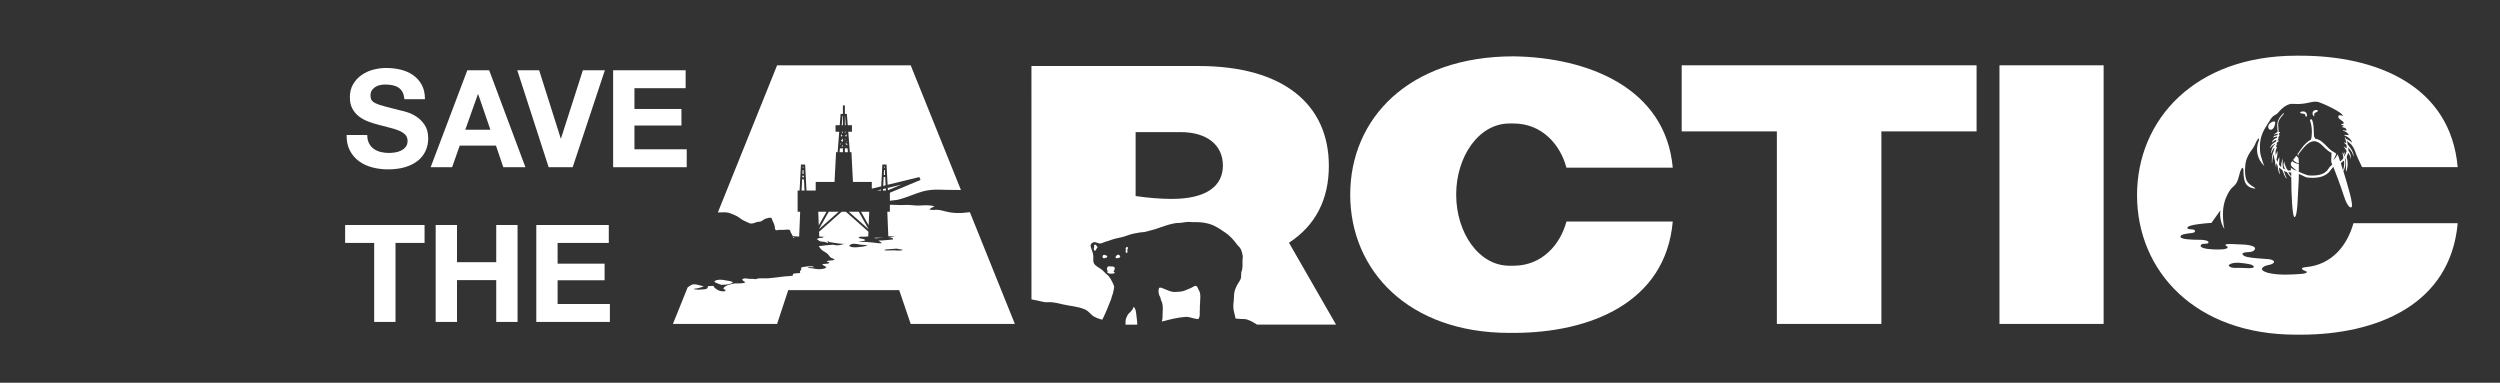 <?xml version="1.0" encoding="utf-8"?>
<!-- Generator: Adobe Illustrator 16.0.0, SVG Export Plug-In . SVG Version: 6.00 Build 0)  -->
<!DOCTYPE svg PUBLIC "-//W3C//DTD SVG 1.1//EN" "http://www.w3.org/Graphics/SVG/1.1/DTD/svg11.dtd">
<svg version="1.1" id="Layer_1" xmlns="http://www.w3.org/2000/svg" xmlns:xlink="http://www.w3.org/1999/xlink" x="0px" y="0px"
	 width="307px" height="47px" viewBox="0 0 307 47" enable-background="new 0 0 307 47" xml:space="preserve">
<rect x="0" y="0" width="307" height="47" fill="#333333" stroke="none"/>
<g>
	<g>
		<path fill="#FFFFFF" d="M205.414,20.589h-13.055c-0.75-2.822-3-5.424-6.484-5.424h-0.529c-3.75,0-6.527,4.058-6.527,8.732
			c0,4.676,2.777,8.733,6.527,8.733h0.529c3.484,0,5.734-2.602,6.484-5.424h13.055c-0.881,10.012-10.232,13.672-19.539,13.672
			h-0.529c-12.393,0-19.539-7.674-19.539-16.981c0-9.306,7.146-16.98,20.068-16.98C195.006,7.05,204.533,10.799,205.414,20.589"/>
		<polygon fill="#FFFFFF" points="206.512,8.019 242.723,8.019 242.723,16.135 231.035,16.135 231.035,39.777 218.199,39.777 
			218.199,16.135 206.512,16.135 		"/>
		<rect x="245.535" y="8.019" fill="#FFFFFF" width="12.791" height="31.758"/>
		<g>
			<path fill="#FFFFFF" d="M135.969,31.531c0.021-0.137-0.183-0.197-0.277-0.215c-0.047-0.008-0.067-0.029-0.114-0.025
				c-0.173,0.014-0.23,0.209-0.153,0.344c0.071,0.123,0.187,0.086,0.3,0.053C135.796,31.666,135.955,31.619,135.969,31.531z"/>
			<path fill="#FFFFFF" d="M134.492,30.039c-0.14-0.029-0.151,0.16-0.128,0.254c0.02,0.072-0.006,0.064-0.029,0.131
				c-0.021,0.055-0.02,0.111-0.011,0.166c0.021,0.119,0.06,0.178,0.148,0.246c0.026-0.086,0.105-0.15,0.151-0.227
				c0.049-0.078,0.098-0.205,0.172-0.262l-0.095-0.074C134.716,30.193,134.56,30.055,134.492,30.039z"/>
			<path fill="#FFFFFF" d="M139.227,37.666c-0.137,0.361-0.277,0.523-0.561,0.777c-0.204,0.186-0.303,0.447-0.396,0.695
				c-0.06,0.166-0.053,0.461-0.056,0.727h1.238v-0.006h0.211c0-0.311-0.05-0.668-0.079-0.844
				C139.514,38.576,139.545,38.027,139.227,37.666z"/>
			<path fill="#FFFFFF" d="M128.102,37.068c0.348,0.09,0.618,0.018,0.966,0.041c0.446,0.031,0.907,0.139,1.342,0.246
				c0.923,0.225,1.898,0.256,2.785,0.629c0.464,0.193,0.617,0.492,0.974,0.775c0.307,0.24,0.754,0.379,1.185,0.5
				c0.251-0.453,0.441-0.934,0.649-1.416c0.158-0.367,0.303-0.729,0.442-1.105c0.045-0.119,0.064-0.238,0.099-0.359
				c0.037-0.123,0.098-0.238,0.131-0.361c0.054-0.207,0.075-0.422,0.129-0.631c0.045-0.174-0.016-0.336-0.093-0.496
				c-0.198-0.4-0.403-0.902-0.776-1.18c-0.273-0.203-0.451-0.475-0.745-0.682c-0.291-0.205-0.741-0.396-0.875-0.734
				c-0.127-0.326-0.001-0.773-0.09-1.125c-0.062-0.246-0.146-0.482-0.235-0.719c-0.086-0.221-0.113-0.43,0.098-0.59
				c0.121-0.096,0.273-0.15,0.427-0.117c0.189,0.043,0.374,0.156,0.572,0.16c0.204,0.006,0.405-0.143,0.606-0.201
				c0.203-0.055,0.406-0.111,0.606-0.188c0.454-0.17,0.899-0.273,1.366-0.367c0.5-0.102,0.975-0.336,1.469-0.445
				c0.293-0.064,0.592-0.115,0.889-0.164c0.21-0.037,0.425-0.014,0.631-0.072c0.567-0.164,1.165-0.285,1.717-0.498
				c0.079-0.027,0.158-0.059,0.238-0.088c0.562-0.203,1.137-0.373,1.727-0.475c0.279-0.049,0.547-0.014,0.827-0.066
				c0.363-0.066,0.731-0.119,1.1-0.074c0.213,0.027,0.439,0.012,0.656,0.012c0.532,0,1.063,0.068,1.578,0.215
				c0.747,0.211,1.376,0.668,2.013,1.1c0.51,0.346,1.023,0.912,1.375,1.404c0.153,0.215,0.39,0.377,0.496,0.617
				c0.077,0.178,0.162,0.42,0.189,0.609c0.02,0.133,0.067,0.291,0.043,0.426c-0.025,0.139-0.031,0.26-0.031,0.404
				c0,0.188-0.002,0.373,0,0.559c0,0.16-0.014,0.324-0.044,0.48c-0.024,0.133-0.095,0.244-0.109,0.379
				c-0.021,0.186-0.006,0.369-0.022,0.555c-0.018,0.195-0.12,0.404-0.229,0.562c-0.083,0.127-0.159,0.236-0.233,0.367
				c-0.1,0.182-0.178,0.373-0.254,0.564c-0.073,0.189-0.118,0.395-0.139,0.6c-0.023,0.236-0.007,0.48-0.037,0.713
				c-0.055,0.404-0.09,0.812-0.025,1.215c0.033,0.205,0.089,0.404,0.138,0.607c0.038,0.152,0.067,0.309,0.098,0.461
				c0.35,0.033,0.7,0.068,1.063,0.066c0.467-0.002,1.062,0.355,1.583,0.684h9.697l-5.779-10.057
				c3.264-2.115,4.896-5.336,4.896-9.439c0-7.499-5.514-12.263-16.011-12.263h-20.511V36.76c0.062,0.014,0.118,0.031,0.182,0.043
				C127.271,36.883,127.682,36.959,128.102,37.068z M139.454,16.223h5.515c3.306,0,5.204,1.632,5.204,4.102
				c0,2.471-1.942,4.103-6.306,4.103c-1.325,0-2.912-0.133-4.413-0.352V16.223z"/>
			<path fill="#FFFFFF" d="M138.246,30.576v0.229c-0.059,0.092-0.027,0.191,0.071,0.242c0.053,0.025,0.068,0.029,0.104-0.016
				c0.041-0.047,0.033-0.164,0.031-0.223c0-0.035-0.01-0.068-0.011-0.102c-0.004-0.016-0.031-0.018-0.028-0.037
				c0.005-0.02,0.041-0.039,0.055-0.059c0.02-0.031,0.038-0.082,0.045-0.115c0.01-0.059-0.016-0.143-0.077-0.168
				C138.334,30.285,138.17,30.48,138.246,30.576z"/>
			<path fill="#FFFFFF" d="M147.133,35.467c-0.098-0.207-0.147-0.42-0.417-0.346c-0.15,0.045-0.319,0.184-0.47,0.246
				c-0.151,0.064-0.302,0.123-0.453,0.188c-0.334,0.15-0.629,0.258-0.998,0.268c-0.285,0.008-0.528,0.055-0.811,0.01
				c-0.207-0.031-0.366-0.09-0.552-0.174c-0.216-0.098-0.447-0.162-0.659-0.264c-0.104-0.051-0.373-0.145-0.453-0.002
				c-0.014,0.02-0.029,0.127-0.031,0.15c-0.007,0.057-0.003,0.098-0.018,0.152c-0.03,0.111-0.001,0.154,0.012,0.258
				c0.015,0.098,0.031,0.182,0.058,0.271c0.03,0.105,0.116,0.18,0.146,0.279c0.031,0.107,0.04,0.219,0.081,0.328
				c0.041,0.107,0.094,0.215,0.132,0.33c0.178,0.543,0.041,1.133,0.063,1.688c0.008,0.207-0.03,0.422-0.087,0.637
				c0.956-0.256,1.927-0.506,2.908-0.572c0.477-0.031,0.817,0.166,1.278,0.236c0.096,0.016,0.198,0.021,0.298,0.033
				c0.02-0.041,0.038-0.086,0.065-0.127c0.178-0.275,0.076-0.697,0.114-1.016c0.018-0.148,0.006-0.301,0.005-0.449
				c0-0.133,0.023-0.256,0.026-0.385c0.004-0.162,0.004-0.314,0.02-0.475c0.021-0.225,0.019-0.482-0.018-0.709
				C147.346,35.84,147.211,35.635,147.133,35.467z"/>
			<path fill="#FFFFFF" d="M136.73,33.416c0.008,0.002,0.17-0.4,0.173-0.451c0.011-0.16-0.179-0.234-0.311-0.246
				c-0.064-0.008-0.126,0.004-0.19,0.008c-0.062,0.002-0.095-0.02-0.152-0.031c-0.169-0.029-0.296,0.115-0.318,0.266
				c-0.024,0.17,0.066,0.273,0.184,0.385c-0.062,0.008-0.112-0.031-0.18-0.018c-0.044,0.131,0.193,0.244,0.286,0.258
				c0.069,0.012,0.133,0.031,0.204,0.023c0.111-0.01,0.24,0.008,0.345-0.029c0.021-0.006,0.195-0.148,0.126-0.156
				C136.842,33.416,136.786,33.424,136.73,33.416z"/>
			<path fill="#FFFFFF" d="M137.306,31.271c-0.12,0.006-0.406,0.252-0.296,0.385c0.061,0.072,0.212,0.059,0.295,0.041
				c0.09-0.021,0.255-0.074,0.255-0.191c0-0.02-0.006-0.041-0.016-0.062C137.503,31.355,137.388,31.271,137.306,31.271z"/>
		</g>
		<g>
			<path fill="#FFFFFF" d="M103.817,16.744h0.149c-0.007-0.088-0.013-0.176-0.021-0.264l-0.175,0.209L103.817,16.744z"/>
			<polygon fill="#FFFFFF" points="104.017,17.39 104.013,17.357 103.982,17.32 103.911,17.39 			"/>
			<path fill="#FFFFFF" d="M104.081,18.219h-0.33v0.473h0.367C104.106,18.547,104.093,18.389,104.081,18.219z"/>
			<polygon fill="#FFFFFF" points="104.052,17.849 104.035,17.634 103.752,17.634 			"/>
			<path fill="#FFFFFF" d="M106.656,28.135c-0.286-0.51-0.81-1.441-1.199-2.131h-1.218c0.758,0.67,1.904,1.686,2.417,2.141V28.135z"
				/>
			<polygon fill="#FFFFFF" points="103.75,17.044 103.75,17.207 103.825,17.132 			"/>
			<polygon fill="#FFFFFF" points="103.75,17.933 103.75,17.978 103.812,17.978 			"/>
			<path fill="#FFFFFF" d="M89.797,26.24c0.34,0.15,0.68,0.256,0.973,0.48c0.227,0.174,0.451,0.328,0.716,0.436
				c0.21,0.084,0.489,0.27,0.715,0.295c0.257,0.031,0.53-0.129,0.776-0.193c0.288-0.076,0.34,0.037,0.601-0.15
				c0.229-0.168,0.383-0.258,0.653-0.311c0.14-0.029,0.27-0.107,0.416-0.051c0.197,0.076,0.126,0.133,0.189,0.285
				c0.104,0.248,0.224,0.447,0.291,0.719c0.039,0.158,0.008,0.465,0.175,0.527c0.039,0.014,0.341-0.053,0.42-0.051
				c0.159,0,0.32,0,0.479,0c0.172,0,0.612-0.078,0.762,0.012c0.098,0.061,0.096,0.199,0.13,0.285
				c0.051,0.123,0.15,0.227,0.199,0.348c0.018,0.043,0.025,0.074,0.035,0.109c0.254,0.041,0.556,0.074,0.81,0.07l0.122-3.047h-0.313
				v-2.608h0.243l0.166-3.189h0.401h0.114l0.167,3.189h1.13v-1.05h2.312l0.187-3.654h0.195l0.194-2.518h-0.453v-0.799h0.516
				l0.106-1.381h0.283v-1.05h0.242v1.05h0.134h0.111l0.107,1.381h0.517v0.799h-0.453l0.195,2.518h0.195l0.188,3.654h2.31v0.822
				l1.157-0.283l0.139-2.679h0.402h0.114l0.13,2.488l3.897-0.951l0.002,0.004h0.002l0.144,0.348l-3.764,1.574v0.983
				c0.361-0.053,0.735-0.064,1.053-0.141c1.002-0.244,1.979-0.727,2.982-1.004c1.332-0.368,2.553-0.153,3.903-0.182
				c0.224-0.006,0.495,0.002,0.787,0.008l-6.169-15.312H95.428L88.155,26.08c0.12,0,0.241,0.004,0.364,0
				C88.994,26.064,89.353,26.041,89.797,26.24z"/>
			<path fill="#FFFFFF" d="M103.771,14.237c-0.007,0-0.014,0-0.021,0v1.139h0.109C103.812,14.757,103.777,14.298,103.771,14.237z"/>
			<polygon fill="#FFFFFF" points="103.75,16.174 103.75,16.333 103.884,16.174 			"/>
			<path fill="#FFFFFF" d="M108.658,20.875h-0.099c-0.009,0.171-0.02,0.384-0.033,0.621l0.163-0.017
				C108.677,21.249,108.667,21.042,108.658,20.875z"/>
			<path fill="#FFFFFF" d="M108.637,20.451c-0.027,0-0.029,0-0.057,0c-0.002,0.021-0.004,0.09-0.009,0.18h0.073
				C108.641,20.541,108.637,20.472,108.637,20.451z"/>
			<polygon fill="#FFFFFF" points="106.742,26.004 105.736,26.004 106.675,27.67 			"/>
			<path fill="#FFFFFF" d="M108.702,21.721l-0.187,0.019c-0.018,0.346-0.037,0.722-0.057,1.086l0.297-0.072
				C108.737,22.406,108.718,22.048,108.702,21.721z"/>
			<polygon fill="#FFFFFF" points="110.705,22.664 109.016,23.076 109.032,23.365 			"/>
			<path fill="#FFFFFF" d="M108.776,23.135l-0.338,0.083c-0.003,0.059-0.007,0.119-0.009,0.178h0.36
				C108.786,23.31,108.78,23.224,108.776,23.135z"/>
			<polygon fill="#FFFFFF" points="108.499,29.191 107.366,29.191 107.487,29.275 			"/>
			<polygon fill="#FFFFFF" points="108.191,23.277 107.708,23.396 108.185,23.396 			"/>
			<path fill="#FFFFFF" d="M103.188,17.634c-0.004,0.049-0.009,0.1-0.013,0.146l0.148-0.146H103.188z"/>
			<path fill="#FFFFFF" d="M98.642,20.451c-0.027,0-0.029,0-0.058,0c0,0.021-0.004,0.09-0.008,0.18h0.075
				C98.646,20.541,98.643,20.472,98.642,20.451z"/>
			<path fill="#FFFFFF" d="M98.664,20.875h-0.101c-0.007,0.133-0.015,0.293-0.023,0.467h0.149
				C98.68,21.167,98.671,21.007,98.664,20.875z"/>
			<path fill="#FFFFFF" d="M98.726,22.044l-0.221-0.048c-0.024,0.467-0.05,0.964-0.072,1.399h0.362
				C98.774,22.976,98.75,22.496,98.726,22.044z"/>
			<path fill="#FFFFFF" d="M98.702,21.583h-0.176c-0.002,0.055-0.006,0.11-0.008,0.166l0.194,0.043
				C98.708,21.721,98.705,21.652,98.702,21.583z"/>
			<path fill="#FFFFFF" d="M118.161,26.15c-0.69,0.031-1.289,0-1.958-0.164c-0.33-0.08-0.677-0.184-1.013-0.217
				c-0.35-0.037-0.76,0.086-1.088-0.076c0.199-0.143,0.439-0.238,0.66-0.348c-0.604-0.209-1.271-0.129-1.897-0.104
				c-0.572,0.021-1.123-0.111-1.685-0.072c-0.631,0.043-1.268-0.031-1.902-0.023v0.857h-0.315l0.121,3.004
				c0.287,0.004,0.575,0.023,0.868,0.062l-0.863,0.07v0.004c0.324,0.008,0.599,0.059,0.578,0.262
				c-0.234,0.006-1.146,0.137-1.801,0.137l0.415,0.291c0.066,0.121-0.98-0.037-1.113-0.053c-0.575-0.072-1.147-0.1-1.729-0.082
				c0.268-0.107,0.579-0.045,0.824-0.211c-0.205-0.219-0.59-0.125-0.834-0.297c0.12-0.188,0.43-0.123,0.635-0.121
				c0.188,0,0.372-0.02,0.557-0.039l0.024-0.574l-2.771-2.453h-0.521l-2.771,2.453l0.023,0.586c0.234,0.021,0.472,0.039,0.714,0.051
				c-0.144-0.004-0.279,0.016-0.333,0.121c-0.258-0.035-0.528,0.004-0.674,0.178c0.171,0.057,0.244,0.18,0.397,0.238
				c0.178,0.064,0.451,0.035,0.637,0.098c0.104,0.033,0.192,0.068,0.279,0.102l0.105-0.123c-0.063-0.008-0.129-0.021-0.191-0.025
				c0.068-0.061,0.165-0.08,0.26-0.055l-0.068,0.08c0.615,0.082,1.278,0.234,1.888,0.246c0.078-0.025,0.146-0.035,0.196,0.008
				c-0.063,0.004-0.132-0.004-0.196-0.008c-0.062,0.021-0.127,0.049-0.196,0.072c-0.257,0.084-0.518,0.115-0.791,0.09
				c-0.093-0.01-0.191-0.033-0.292-0.061c-0.583,0.016-1.189,0.1-1.801,0.172c0.103,0.143,0.201,0.291,0.315,0.406
				c0.234,0.236,0.559,0.338,0.795,0.564c0.141,0.133,0.19,0.291,0.358,0.42c0.15,0.113,0.352,0.121,0.491,0.271
				c-0.285,0.143-0.697,0.039-0.978,0.217c0.117,0.109,0.241,0.043,0.345,0.16c-0.268,0.225-0.632,0.055-0.906,0.215
				c0.241,0.213,0.897,0.334,0.158,0.52c-0.674,0.168-1.269-0.086-1.928-0.117c0.103-0.154,0.581-0.037,0.785-0.078
				c-0.176-0.229-1.303-0.043-1.574,0.031c-0.006,0.121-0.015,0.25-0.025,0.369c-0.044,0.01-0.089,0.02-0.133,0.027
				c0,0.107-0.031,0.188,0.037,0.295c-0.312,0.037-0.603,0.012-0.914,0.105c0.021,0.051-0.008,0.102,0.04,0.168
				c-0.216,0.131-0.754,0.111-1.019,0.141c-0.629,0.062-1.253,0.139-1.883,0.217c-0.392,0.051-0.794,0.006-1.188,0.016
				c-0.231,0.004-0.465,0.104-0.693,0.146c0.041-0.014,0.086-0.02,0.113-0.049c-0.257-0.047-0.532-0.002-0.793-0.035
				c-0.292-0.037-0.499-0.105-0.782,0.033c-0.021,0.229,0.224,0.246,0.362,0.385c-0.184,0.209-1.051,0.123-1.328,0.154
				c-0.282,0.031-1.439,0.283-1.345,0.705c0.096-0.006,0.273,0.043,0.225,0.176c-0.056,0.152-0.439,0.08-0.551,0.061
				c-0.317-0.057-0.778-0.314-0.918-0.646c-0.229,0.016-0.458,0.023-0.668,0.037c-0.02,0.342-0.219,0.357-0.479,0.387
				c-0.25,0.027-1.154,0.109-1.273-0.062c0.41-0.031,0.88-0.135,1.249-0.318c-0.611-0.068-1.213-0.48-1.754-0.02
				c-0.081,0.07-0.158,0.123-0.236,0.166l-1.807,4.484h12.792l1.367-4.146h13.628l1.411,4.146h12.792L119.1,26.055
				C118.749,26.08,118.385,26.141,118.161,26.15z M105.932,30.289c-0.229,0.027-0.458,0.051-0.688,0.072
				c-0.262,0.023-0.8,0.037-0.97-0.195c0.363-0.355,0.864-0.215,1.303-0.133c0.3,0.057,0.757,0.002,0.991,0.156
				C106.499,30.141,106.036,30.277,105.932,30.289z M109.749,30.74c-0.387,0-0.817,0.053-1.195-0.014
				c0.14-0.113,0.502-0.117,0.683-0.129c0.286-0.018,0.573-0.049,0.856-0.064l0.767,0.139
				C110.708,30.852,110.009,30.74,109.749,30.74z"/>
			<polygon fill="#FFFFFF" points="103.508,17.978 103.508,17.793 103.324,17.978 			"/>
			<path fill="#FFFFFF" d="M97.567,29.262c-0.028-0.096-0.113-0.172-0.222-0.229C97.375,29.152,97.402,29.205,97.567,29.262z"/>
			<path fill="#FFFFFF" d="M88.5,34.949c-0.015,0.006-0.032,0.01-0.049,0.014c0.565,0.014,1.156,0.012,1.559-0.291
				c-0.153-0.152-0.691-0.199-0.911-0.242c-0.348-0.072-0.719-0.125-1.06-0.035C87.263,34.594,88.218,34.824,88.5,34.949z"/>
			<polygon fill="#FFFFFF" points="103.413,17.39 103.508,17.39 103.508,17 103.268,17.287 			"/>
			<polygon fill="#FFFFFF" points="101.489,26.004 100.48,26.004 100.548,27.672 			"/>
			<polygon fill="#FFFFFF" points="103.508,16.174 103.338,16.174 103.508,16.376 			"/>
			<path fill="#FFFFFF" d="M103.508,14.237c-0.02,0-0.038,0-0.057,0c-0.006,0.062-0.041,0.521-0.089,1.139h0.146V14.237z"/>
			<path fill="#FFFFFF" d="M103.452,16.689l-0.174-0.209c-0.008,0.088-0.014,0.176-0.021,0.264h0.148L103.452,16.689z"/>
			<path fill="#FFFFFF" d="M103.508,18.219h-0.366c-0.014,0.17-0.025,0.328-0.037,0.473h0.403V18.219z"/>
			<path fill="#FFFFFF" d="M100.567,28.145c0.515-0.455,1.659-1.471,2.416-2.141h-1.216c-0.389,0.689-0.912,1.619-1.2,2.131V28.145z
				"/>
		</g>
	</g>
	<g>
		<g>
			<path fill="#FFFFFF" d="M45.316,17.599c0.145,0.278,0.336,0.503,0.575,0.675c0.238,0.172,0.52,0.3,0.842,0.384
				c0.322,0.083,0.655,0.125,1,0.125c0.233,0,0.483-0.02,0.751-0.059c0.267-0.039,0.517-0.114,0.75-0.225
				c0.233-0.111,0.428-0.264,0.583-0.458c0.156-0.194,0.233-0.442,0.233-0.742c0-0.322-0.103-0.583-0.308-0.784
				c-0.206-0.2-0.476-0.367-0.809-0.5c-0.334-0.134-0.712-0.25-1.134-0.351c-0.423-0.1-0.851-0.211-1.284-0.333
				c-0.444-0.111-0.878-0.248-1.301-0.409c-0.422-0.161-0.8-0.37-1.134-0.625c-0.333-0.256-0.603-0.575-0.809-0.959
				c-0.205-0.383-0.309-0.847-0.309-1.392c0-0.611,0.131-1.142,0.393-1.592c0.261-0.45,0.603-0.825,1.025-1.125
				c0.422-0.3,0.9-0.522,1.434-0.667c0.533-0.144,1.067-0.216,1.601-0.216c0.622,0,1.22,0.069,1.792,0.208
				c0.572,0.139,1.081,0.364,1.525,0.675c0.445,0.312,0.798,0.708,1.06,1.192c0.261,0.483,0.392,1.07,0.392,1.759h-2.534
				c-0.022-0.355-0.098-0.65-0.226-0.884s-0.297-0.417-0.509-0.55c-0.211-0.134-0.452-0.228-0.725-0.284s-0.57-0.083-0.893-0.083
				c-0.211,0-0.422,0.022-0.633,0.067c-0.212,0.044-0.403,0.123-0.575,0.233c-0.173,0.111-0.314,0.25-0.426,0.417
				c-0.111,0.167-0.166,0.378-0.166,0.633c0,0.233,0.044,0.422,0.133,0.567s0.264,0.278,0.525,0.4
				c0.261,0.122,0.622,0.245,1.084,0.367c0.461,0.123,1.063,0.278,1.809,0.467c0.223,0.044,0.53,0.125,0.926,0.242
				c0.394,0.117,0.786,0.303,1.175,0.559c0.39,0.256,0.726,0.598,1.009,1.025s0.426,0.975,0.426,1.642
				c0,0.545-0.106,1.05-0.317,1.517s-0.525,0.87-0.941,1.209c-0.417,0.339-0.935,0.603-1.551,0.792
				c-0.617,0.189-1.331,0.283-2.143,0.283c-0.656,0-1.292-0.081-1.909-0.242s-1.161-0.414-1.634-0.758
				c-0.473-0.345-0.848-0.784-1.126-1.317c-0.277-0.534-0.411-1.167-0.399-1.901H45.1C45.1,16.982,45.172,17.322,45.316,17.599z"/>
			<path fill="#FFFFFF" d="M60.071,8.629l4.451,11.904h-2.717l-0.9-2.651h-4.452l-0.934,2.651h-2.634l4.501-11.904H60.071z
				 M60.222,15.932l-1.501-4.368h-0.033l-1.551,4.368H60.222z"/>
			<path fill="#FFFFFF" d="M67.374,20.534L63.522,8.629h2.685l2.651,8.37h0.033l2.685-8.37h2.7l-3.951,11.904H67.374z"/>
			<path fill="#FFFFFF" d="M84.196,8.629v2.201H77.91v2.551h5.77v2.034h-5.77v2.918h6.419v2.201h-9.036V8.629H84.196z"/>
			<path fill="#FFFFFF" d="M42.382,29.83v-2.201h9.754v2.201h-3.568v9.703H45.95V29.83H42.382z"/>
			<path fill="#FFFFFF" d="M56.119,27.629v4.568h4.819v-4.568h2.617v11.904h-2.617v-5.135h-4.819v5.135h-2.617V27.629H56.119z"/>
			<path fill="#FFFFFF" d="M74.76,27.629v2.201h-6.286v2.551h5.77v2.034h-5.77v2.918h6.419v2.2h-9.036V27.629H74.76z"/>
		</g>
	</g>
</g>
<g>
	<path fill="#FFFFFF" d="M279.686,16.601v-0.177h-0.045c-0.133,0-0.264,0.044-0.396,0.133v-0.044c0.133-0.133,0.441-0.31,0.441-0.31
		c0-0.044,0-0.088-0.045-0.75c0-0.662,0.266-1.06,0.752-1.545h0.088c-0.133,0.309-0.486,0.485-0.662,1.015
		c-0.133,0.354,0,0.795,0,1.28c0.043,0,0.133,0,0.176,0.044c0,0.045-0.043,0.089-0.133,0.133v0.177h0.09v0.044l-0.09,0.088
		l-0.088,0.266h0.045c0,0.044-0.09,0.176-0.133,0.309c0.043,0,0.176-0.044,0.176,0.044c-0.088,0.044-0.176,0.133-0.264,0.221
		l-0.045,0.177c0.133,0,0.176,0,0,0.088c0,0-0.045,0.133-0.045,0.31c0.045-0.044,0.09-0.044,0.133-0.044
		c-0.176,0.265-0.264,0.617-0.176,1.06c0-0.133,0.088-0.31,0.176-0.53h0.045c0,0.354-0.045,0.662-0.133,1.016l0.133,0.309
		c0-0.221,0.088-0.353,0.176-0.573h0.045c0,0,0,0.529-0.045,0.883l0.266,0.309c0-0.529,0.045-0.662,0.221-1.06v0.044
		c-0.088,0.354-0.045,0.751,0,1.148l0.309,0.176c-0.176-0.176-0.354-0.75-0.133-0.971c0,0.177,0.045,0.354,0.133,0.529
		c0.088,0.177,0.133,0.354,0.309,0.53h0.354v-0.354c0.178,0.177,0.486,0.354,0.795,0.397c-0.221-0.088-0.574-0.397-0.795-0.662V20
		l0.178-0.221c0.176,0.176,0.396,0.309,0.793,0.353v0.972c0.09,0,0.662,0.309,1.193,0.441c0.883,0.044,1.941,0,2.428-0.795
		c0.133-0.221,0.264-0.354,0.484-0.529c-0.088-0.221-0.131-0.397-0.131-0.397s0.043-0.618,0.043-1.06
		c-0.221-0.044-0.529-0.354-0.75-0.53c-0.354-0.353-0.883-0.971-1.502-0.883c-0.309,0.045-0.572,0.221-0.838,0.441
		c-0.354,0.354-0.662,0.751-0.971,1.148v0.221l-0.133-0.221c0.486-0.662,0.838-1.324,1.678-1.811
		c0.133-0.441,0.176-1.456-0.088-2.207c-0.045-0.132-0.045-0.221,0.043-0.265c0.221-0.177,0.398,0.662,0.398,1.854
		c0,0.265,0.088,0.396,0.176,0.529c0.838,0.088,1.369,1.016,1.986,1.457l0.574,0.353c-0.045,0.221-0.221,0.574-0.354,0.839
		c0.178-0.177,0.398-0.441,0.486-0.706v-0.044c0.176,0.221,0.221,0.529,0.354,0.883c0.309-0.221,0.352-0.354,0.396-0.397
		c0-0.221-0.045-0.441-0.133-0.662c0.133,0,0.221,0.265,0.309,0.441l0.045-0.088c-0.045-0.177-0.221-0.53-0.221-0.53
		s0.176,0.177,0.266,0.397l0.131-0.441c-0.131-0.265-0.264-0.354-0.352-0.574l0.352,0.265v-0.396
		c-0.088-0.089-0.176-0.221-0.352-0.31c0.043-0.044,0.221,0,0.309,0.044l-0.088-0.441l-0.133-0.088h0.088l-0.045-0.221
		c0.09,0.088,0.133,0.133,0.133,0.221c0.221,0.088,0.486,0.221,0.75,0.485c-0.043-0.309-0.264-0.529-0.617-0.75l-0.354-0.177
		c0-0.088,0.529,0,0.574,0c0-0.088-0.133-0.221-0.176-0.265c-0.133-0.133-0.311-0.221-0.531-0.265v-0.045
		c0-0.088,0.441,0.089,0.441-0.044l-0.088-0.177c-0.088-0.088-0.264-0.177-0.441-0.177c-0.043-0.132,0.221-0.176,0.221-0.176
		c-0.088-0.089-0.264-0.045-0.396-0.133c0.088-0.088,0.354-0.088,0.354-0.221c0-0.265-0.752-0.441-0.662-0.839
		c0.043-0.177,0.352-0.088,0.484-0.044c0,0,0.045,0.044,0.088,0.044c-0.088-0.529-2.561-1.589-3.002-1.722
		c-0.838-0.221-1.367,0.354-3.133,0.221c-0.928-0.088-1.766,1.016-1.855,1.104c-0.088,0.133-0.309,0.221-0.441,0.31
		c-0.441,0.265-0.572,0.706-0.883,1.147c-0.484,0.706-0.838,1.501-0.883,2.428c0,0.354-0.043,0.927,0.133,1.457
		c0.133,0.397,0.221,0.795,0.398,1.191c-0.84-0.838-1.148-1.942-0.662-3.178c0.088-0.221-0.045-0.265-0.133-0.133
		c-0.266,0.354-0.309,0.706-0.619,1.147c-0.396,0.53-0.883,1.236-0.926,2.163c-0.045,0.486-0.045,1.016,0.088,1.546
		c0.133,0.485,0.574,0.838,1.016,1.059c0.043,0.045,0.133,0.177,0.176,0.177c-1.279-0.132-1.5-0.883-1.5-2.251
		c0-0.089-0.045-0.485-0.221-0.221c-0.178,0.265-0.266,0.662-0.354,1.016c-0.309,1.191-0.707,1.059-1.104,1.677
		c-0.619,0.972-0.84,1.898-0.84,2.914c0,0.574,0.045,1.191,0.178,1.811c-0.398-0.619-0.619-1.457-0.486-2.297l-1.104,1.547
		c-0.705,0.043-3.002,0.221-2.957,0.617c0.045,0.309,0.883,0.045,0.928,0.354c0.043,0.221-0.221,0.264-0.662,0.309
		c-0.398,0.045-1.105,0.133-1.105,0.396c-0.088,0.354,1.457,0.398,2.164,0.398c0.309,0,1.016,0,1.236,0.221
		c0.088,0.088,0.043,0.264-0.309,0.264c-0.178,0-0.574,0-0.619,0.221c-0.088,0.441,1.545,0.486,1.943,0.486
		c0.131,0,1.367,0.045,1.367-0.266c0-0.176-0.221-0.131-0.264-0.264c-0.045-0.266,1.324-0.088,1.898-0.088
		c0.131,0,1.896,0.043,1.721,0.572c-0.176,0.441-0.883,0.354-1.191,0.398c-0.707,0.133-0.178,0.484,0.264,0.574
		c0.883,0.176,1.766,0.176,2.605,0.264c0.484,0.045,0.971,0.309,0.441,0.574c-0.309,0.176-0.84,0.133-1.148,0.441
		c-0.396,0.354,0.354,0.574,0.619,0.662c0.705,0.178,1.457,0.221,2.207,0.221c0.662,0,1.279-0.043,1.898-0.088
		c0.131,0,0.883-0.088,0.617-0.309c-0.133-0.088-0.396-0.088-0.529-0.309c-0.088-0.133,0.176-0.178,0.529-0.221
		c3.178-0.311,5.033-2.693,5.783-5.387h12.801c-0.883,10.021-9.977,13.686-19.246,13.686h-0.529
		c-12.449,0.043-19.6-7.814-19.6-17.128c0-9.314,7.15-17.128,19.555-17.128h0.529c9.314,0,18.408,3.664,19.291,13.685h-11.742
		c-0.396-0.839-0.617-1.28-0.838-1.898c-0.133-0.353-0.309-0.706-0.574-0.971c-0.133-0.133-0.309-0.221-0.486-0.397
		c0.045,0.133,0.133,0.309,0.133,0.485c0.354,0.441,0.707,0.839,0.75,1.501l-0.221-0.529c-0.131-0.221-0.264-0.397-0.484-0.618
		c0.043,0.132,0.043,0.265,0.043,0.397c0.133,0.176,0.311,0.397,0.311,0.971h-0.045c0-0.221-0.133-0.485-0.309-0.706
		c-0.045,0.177-0.088,0.354-0.178,0.529c0.178,0.53,0.178,1.192-0.043,1.766l-0.045-0.044c0-0.529,0.045-1.015,0-1.589l-0.088,0.177
		c0.045,0.265,0.088,0.839-0.221,1.412c0.529,1.766,1.324,4.282,0.971,4.459c-0.309,0.088-0.705-0.707-0.971-1.59
		c-0.309-0.971-0.883-2.516-1.236-3.398l-0.529,0.662c-0.662,0.662-1.59,0.75-2.605,0.662c-0.396-0.044-0.662-0.309-1.104-0.441
		c0,0.529,0,1.016-0.043,1.368c-0.088,1.236-0.088,3.884-0.486,3.929c-0.264,0-0.396-2.914-0.396-4.9
		c-0.221-0.133-0.398-0.397-0.529-0.618c-0.133-0.044-0.266-0.089-0.398-0.177c0.133,0.265,0.178,0.618,0.398,0.972
		c-0.311-0.177-0.398-0.707-0.574-1.06l-0.398-0.31c0,0.31,0.045,0.485,0.133,0.795h-0.043c-0.178-0.265-0.223-0.618-0.266-1.016
		l-0.178-0.309v0.529c-0.043-0.221-0.131-0.441-0.131-0.794c-0.09-0.177-0.133-0.441-0.133-0.839
		c-0.133,0.265-0.221,0.662-0.221,1.06h-0.045c0-0.397,0-0.662,0.088-1.06l0.221-0.662v-0.133l-0.043,0.044
		c-0.133,0.133-0.266,0.397-0.309,0.618h-0.045c0-0.309,0.176-0.883,0.486-1.06v-0.088c-0.178,0.177-0.441,0.177-0.531,0.529h-0.043
		c0-0.353,0.354-0.618,0.662-0.794l0.088-0.221c-0.176,0-0.354,0.176-0.529,0.309h-0.045c0.088-0.221,0.309-0.485,0.574-0.529h0.045
		l0.043-0.177c-0.176,0-0.309,0.088-0.529,0.088C279.287,16.645,279.508,16.601,279.686,16.601z M276.021,32.404
		c-0.574-0.088-1.678-0.309-2.252,0.088c-0.264,0.178,0.221,0.398,0.531,0.398c0.662,0,1.014,0,1.896,0.043
		C277.17,32.934,276.771,32.492,276.021,32.404z M278.537,15.585c0-0.309,0.221-0.485,0.486-0.618
		c0.264-0.132,0.441-0.044,0.354,0.266c-0.045,0.221-0.133,0.441-0.266,0.573C278.846,16.072,278.537,15.895,278.537,15.585z
		 M281.363,21.677v-0.485c-0.045,0-0.221-0.044-0.354-0.044C281.098,21.325,281.143,21.413,281.363,21.677z M281.584,19.647
		c0.133-0.133,0.264-0.354,0.396-0.529l0.266,0.265c0.043,0.177,0.043,0.397,0.043,0.662
		C282.068,20.044,281.893,19.912,281.584,19.647z M282.467,13.82c0.043-0.177,0.529-0.177,0.662-0.044
		c0.309,0.309,0.133,0.662,0,0.529c-0.045-0.044,0-0.176-0.088-0.265C282.951,13.909,282.467,13.997,282.467,13.82z M284.188,14.129
		c0.045,0.176-0.043,0.176-0.133,0.044c-0.176-0.265-0.043-0.662,0.354-0.662c0.088,0,0.221,0,0.221,0.088
		C284.629,13.82,284.1,13.776,284.188,14.129z M287.719,20.927c0.133-0.354,0.178-0.883,0.133-1.192
		c-0.088,0-0.309,0.221-0.396,0.31L287.719,20.927z"/>
</g>
</svg>
